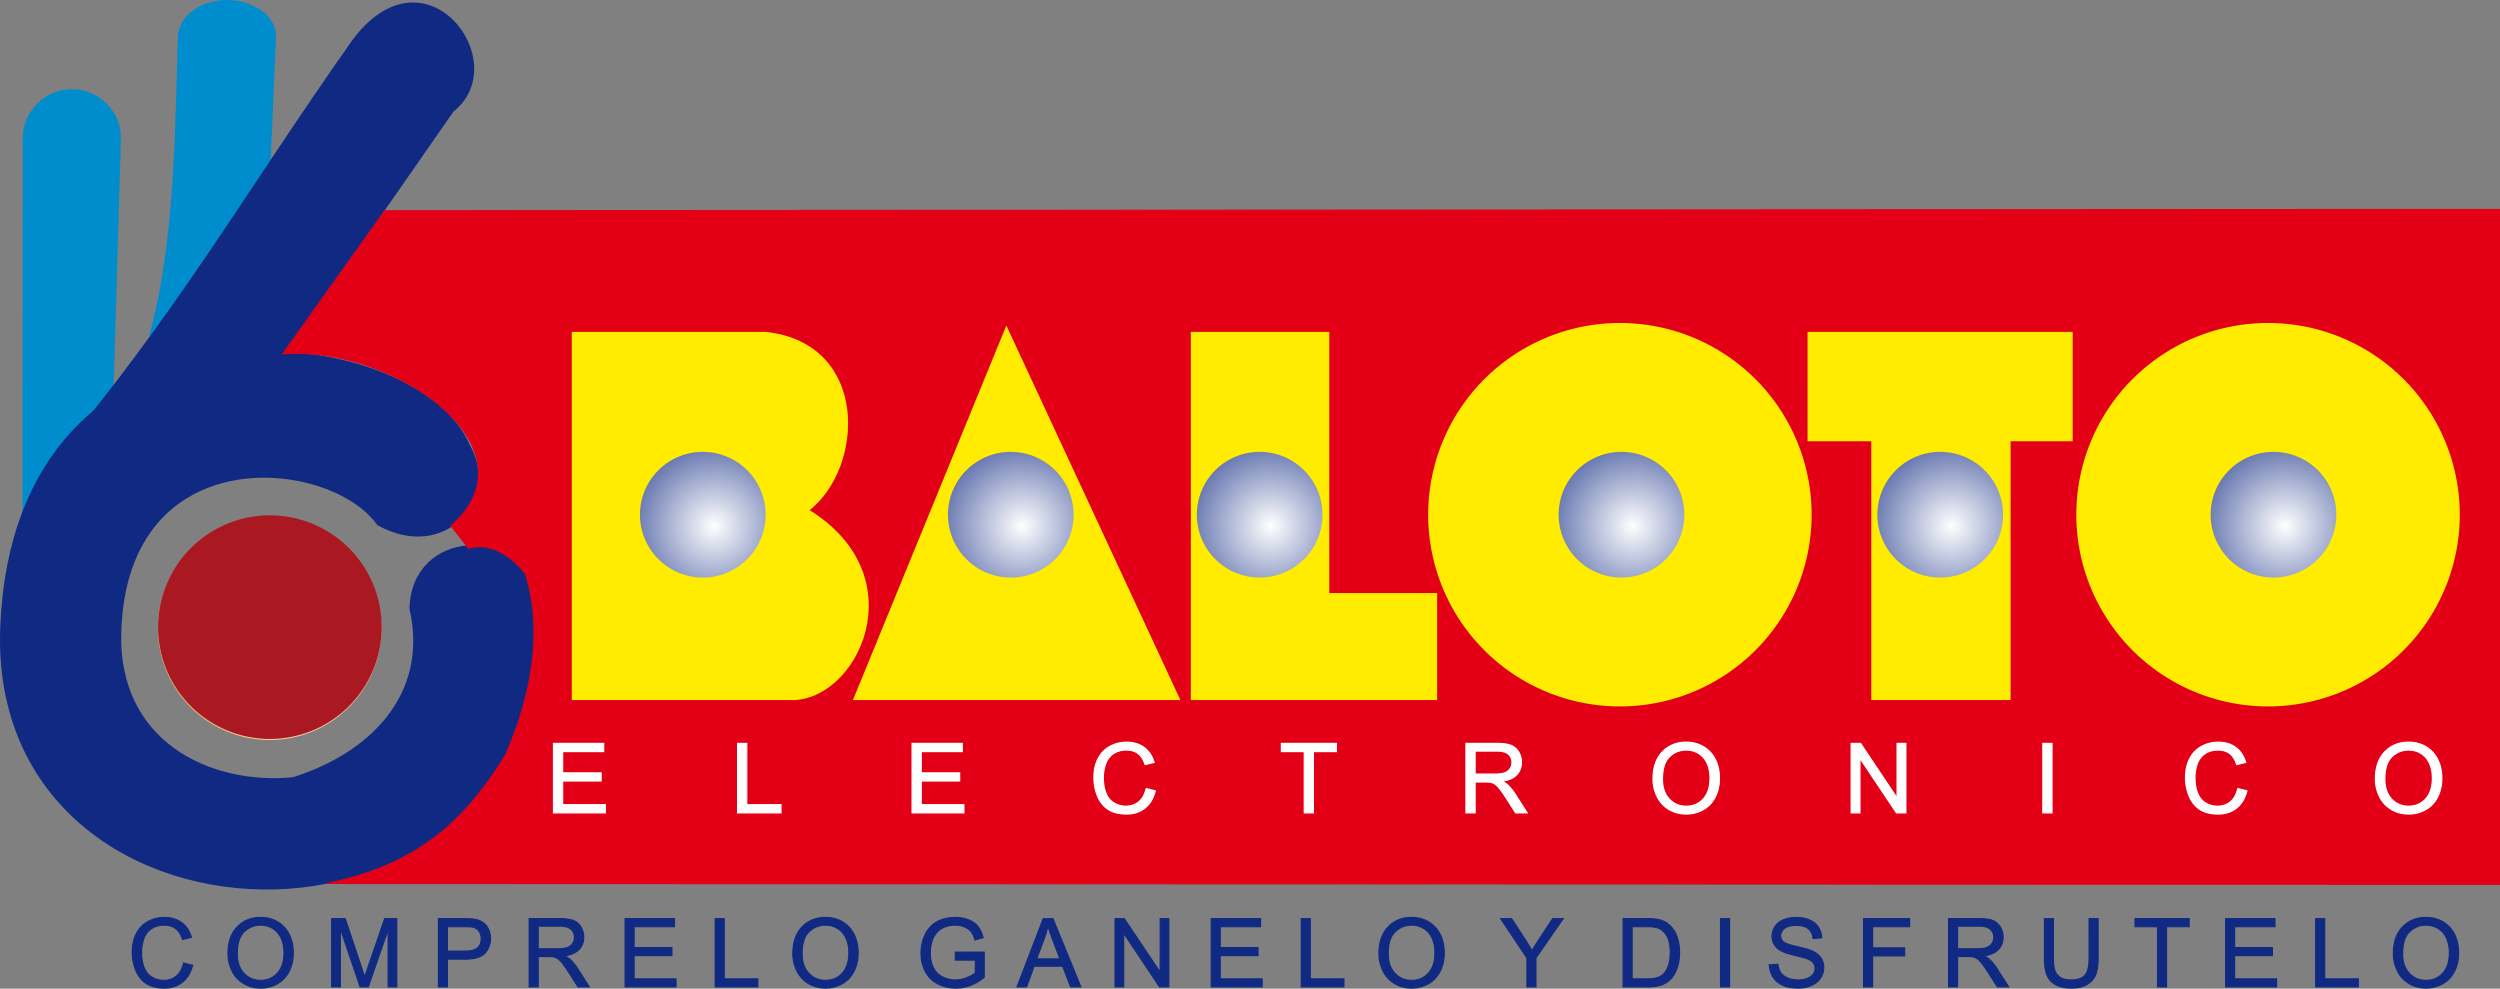 <svg class="c-payment-methods__img" xmlns="http://www.w3.org/2000/svg" viewBox="0 0 560.823 221.783">
                            <rect x="0" y="0" width="560.823" height="221.783" fill="#808080" stroke="none"/>
                            <path d="M41.18 216.022l2.03.514c-.425 1.662-1.192 2.932-2.295 3.81-1.105.874-2.454 1.309-4.052 1.309-1.652 0-2.993-.336-4.027-1.006-1.035-.674-1.823-1.648-2.362-2.922a10.474 10.474 0 01-.81-4.11c0-1.594.303-2.985.914-4.173.61-1.188 1.476-2.09 2.604-2.708 1.123-.617 2.361-.924 3.713-.924 1.534 0 2.822.39 3.867 1.17 1.045.782 1.773 1.877 2.183 3.293l-1.994.471c-.356-1.116-.87-1.926-1.548-2.436-.674-.51-1.523-.764-2.55-.764-1.178 0-2.16.282-2.95.845a4.46 4.46 0 00-1.667 2.277 9.104 9.104 0 00-.481 2.939c0 1.306.189 2.44.567 3.414.381.97.97 1.698 1.773 2.18.802.481 1.67.72 2.604.72 1.135 0 2.094-.328 2.882-.981.789-.657 1.32-1.63 1.599-2.918zm9.962-2.09c0-2.544.682-4.535 2.048-5.972 1.367-1.437 3.129-2.158 5.29-2.158 1.413 0 2.69.339 3.825 1.013 1.134.678 2 1.62 2.597 2.829.595 1.205.892 2.579.892 4.11 0 1.555-.31 2.946-.939 4.17-.627 1.227-1.516 2.154-2.664 2.785a7.609 7.609 0 01-3.72.946c-1.446 0-2.734-.346-3.868-1.046a6.705 6.705 0 01-2.583-2.853 8.633 8.633 0 01-.878-3.825zm2.091.032c0 1.847.496 3.3 1.488 4.362.995 1.064 2.24 1.595 3.738 1.595 1.527 0 2.783-.535 3.767-1.609.985-1.074 1.48-2.597 1.48-4.57 0-1.244-.213-2.333-.634-3.264-.421-.93-1.038-1.651-1.848-2.165-.814-.51-1.723-.767-2.733-.767-1.437 0-2.671.493-3.706 1.48-1.034.985-1.552 2.633-1.552 4.938zm21.165 7.43v-15.321h3.053l3.625 10.848c.335 1.01.581 1.766.731 2.269.175-.557.446-1.377.817-2.458l3.667-10.66h2.729v15.322h-1.955V208.57l-4.452 12.824h-1.83l-4.43-13.041v13.041zm23.947 0v-15.321h5.779c1.017 0 1.794.05 2.33.146.752.125 1.383.364 1.894.717.507.35.916.846 1.227 1.477.31.635.464 1.33.464 2.09 0 1.303-.414 2.408-1.242 3.311-.831.899-2.33 1.352-4.494 1.352h-3.931v6.228zm2.027-8.037h3.963c1.309 0 2.24-.242 2.79-.731.548-.49.823-1.174.823-2.059 0-.642-.16-1.19-.485-1.648a2.263 2.263 0 00-1.28-.902c-.343-.089-.97-.136-1.891-.136h-3.92zm18.335 8.037v-15.321h6.792c1.367 0 2.405.14 3.115.414.71.275 1.277.76 1.705 1.455.424.7.635 1.47.635 2.312 0 1.088-.35 2-1.056 2.746-.703.746-1.79 1.22-3.26 1.424.538.256.944.51 1.223.763.592.542 1.152 1.224 1.684 2.037l2.664 4.17h-2.55l-2.026-3.19c-.593-.915-1.081-1.622-1.466-2.107-.382-.489-.725-.832-1.028-1.024a3.072 3.072 0 00-.924-.41c-.232-.046-.606-.072-1.13-.072h-2.352v6.803zm2.026-8.558h4.36c.924 0 1.651-.096 2.172-.289.525-.192.92-.5 1.191-.92a2.48 2.48 0 00.407-1.373c0-.725-.26-1.32-.788-1.788-.525-.467-1.355-.698-2.493-.698h-4.849zm19.495 8.558v-15.321h11.077v1.808h-9.05v4.692h8.476v1.797h-8.477v5.216h9.408v1.808zm20.202 0v-15.321h2.03v13.513h7.544v1.808zm17.426-7.463c0-2.543.682-4.534 2.048-5.971 1.367-1.437 3.128-2.158 5.29-2.158 1.413 0 2.69.339 3.825 1.013 1.134.678 2 1.62 2.597 2.829.595 1.205.891 2.579.891 4.11 0 1.555-.31 2.946-.938 4.17-.628 1.227-1.516 2.154-2.665 2.785a7.609 7.609 0 01-3.72.946c-1.445 0-2.733-.346-3.867-1.046a6.705 6.705 0 01-2.583-2.853 8.634 8.634 0 01-.878-3.825zm2.09.033c0 1.847.497 3.3 1.489 4.362.995 1.064 2.24 1.595 3.738 1.595 1.527 0 2.782-.535 3.767-1.609.984-1.074 1.48-2.597 1.48-4.57 0-1.244-.214-2.333-.634-3.264-.421-.93-1.038-1.651-1.848-2.165-.814-.51-1.724-.767-2.733-.767-1.438 0-2.672.493-3.706 1.48-1.035.985-1.552 2.633-1.552 4.938zm34.346 1.42v-1.795l6.49-.01v5.682c-.996.795-2.023 1.391-3.083 1.795-1.059.4-2.147.599-3.26.599-1.505 0-2.875-.322-4.102-.967a6.388 6.388 0 01-2.787-2.794c-.627-1.22-.941-2.582-.941-4.087 0-1.491.314-2.883.938-4.174.62-1.295 1.52-2.254 2.69-2.882 1.17-.625 2.518-.939 4.045-.939 1.106 0 2.109.179 3.004.539.895.357 1.598.856 2.104 1.498.51.642.895 1.477 1.163 2.508l-1.83.503c-.231-.781-.517-1.394-.856-1.84-.342-.447-.831-.803-1.466-1.07-.631-.268-1.338-.404-2.109-.404-.927 0-1.73.143-2.404.424-.677.282-1.22.654-1.637 1.114-.414.46-.735.963-.967 1.516-.388.945-.585 1.973-.585 3.082 0 1.366.235 2.508.707 3.428.47.92 1.155 1.602 2.054 2.047a6.35 6.35 0 002.861.671c.882 0 1.738-.171 2.572-.51.838-.335 1.47-.695 1.902-1.08v-2.855zm13.849 6.01l5.886-15.321h2.183l6.271 15.321h-2.311l-1.788-4.64h-6.406l-1.68 4.64zm4.42-6.293h5.197l-1.602-4.241c-.485-1.288-.848-2.347-1.084-3.178a19.632 19.632 0 01-.827 2.928zm17.572 6.293v-15.321h2.08l8.048 12.029v-12.03h1.944v15.322h-2.08l-8.048-12.04v12.04zm21.575 0v-15.321h11.076v1.808h-9.05v4.692h8.476v1.797h-8.476v5.216h9.407v1.808zm20.201 0v-15.321h2.03v13.513h7.545v1.808zm17.427-7.463c0-2.543.681-4.534 2.047-5.971 1.367-1.437 3.129-2.158 5.29-2.158 1.414 0 2.69.339 3.825 1.013a6.643 6.643 0 012.597 2.829c.595 1.205.892 2.579.892 4.11 0 1.555-.31 2.946-.939 4.17-.627 1.227-1.516 2.154-2.664 2.785a7.609 7.609 0 01-3.72.946c-1.445 0-2.734-.346-3.868-1.046a6.706 6.706 0 01-2.583-2.853 8.634 8.634 0 01-.877-3.825zm2.09.033c0 1.847.496 3.3 1.488 4.362.995 1.064 2.24 1.595 3.738 1.595 1.527 0 2.783-.535 3.767-1.609.985-1.074 1.48-2.597 1.48-4.57 0-1.244-.213-2.333-.634-3.264-.421-.93-1.038-1.651-1.848-2.165-.814-.51-1.723-.767-2.733-.767-1.437 0-2.671.493-3.706 1.48-1.034.985-1.552 2.633-1.552 4.938zm31.107 7.43v-6.489l-5.904-8.832h2.465l3.021 4.62a45.474 45.474 0 011.556 2.593 54.478 54.478 0 011.673-2.708l2.968-4.505h2.361l-6.114 8.832v6.49zm21.575 0v-15.321h5.276c1.192 0 2.101.075 2.73.221.877.2 1.626.567 2.247 1.095.806.685 1.412 1.555 1.812 2.619.403 1.063.603 2.275.603 3.642 0 1.163-.136 2.194-.41 3.092-.272.9-.618 1.645-1.046 2.233-.425.59-.888 1.053-1.394 1.388-.504.34-1.114.596-1.827.77-.717.176-1.537.261-2.462.261zm2.026-1.808h3.272c1.01 0 1.805-.093 2.38-.282.573-.19 1.03-.453 1.372-.796.482-.478.857-1.127 1.124-1.937.267-.813.403-1.794.403-2.954 0-1.601-.264-2.832-.788-3.692-.528-.863-1.167-1.437-1.92-1.73-.542-.21-1.42-.314-2.621-.314h-3.222zm19.83 1.808v-15.321h2.027v15.321zm10.967-4.923l1.912-.167c.09.767.3 1.394.631 1.887.332.492.846.888 1.541 1.191.696.303 1.48.453 2.351.453.774 0 1.456-.114 2.048-.342.592-.232 1.034-.546 1.323-.945.29-.403.435-.839.435-1.313a1.98 1.98 0 00-.42-1.26c-.279-.36-.74-.66-1.378-.902-.413-.16-1.32-.41-2.728-.749-1.406-.34-2.394-.656-2.958-.956-.731-.382-1.277-.86-1.637-1.427a3.51 3.51 0 01-.535-1.908c0-.77.217-1.495.656-2.166.439-.674 1.081-1.184 1.923-1.534.845-.346 1.78-.52 2.81-.52 1.139 0 2.137.182 3.008.549.867.364 1.534.902 2.001 1.612a4.67 4.67 0 01.753 2.415l-1.944.146c-.107-.966-.46-1.701-1.063-2.193-.603-.496-1.491-.742-2.668-.742-1.227 0-2.12.224-2.683.674-.56.45-.842.992-.842 1.623 0 .553.2 1.006.596 1.36.392.356 1.409.72 3.057 1.09 1.648.375 2.78.7 3.392.978.892.414 1.552.935 1.977 1.563.424.63.635 1.359.635 2.18 0 .816-.232 1.583-.7 2.304-.467.72-1.137 1.28-2.011 1.684-.875.399-1.86.599-2.95.599-1.388 0-2.551-.2-3.486-.607-.938-.403-1.673-1.01-2.208-1.822-.531-.81-.813-1.731-.838-2.755zm21.122 4.923v-15.321h10.337v1.808h-8.307v4.745h7.188v1.809h-7.188v6.96zm19.056 0v-15.321h6.792c1.367 0 2.405.14 3.115.414.71.275 1.277.76 1.705 1.455.424.7.635 1.47.635 2.312 0 1.088-.35 2-1.056 2.746-.703.746-1.79 1.22-3.26 1.424.538.256.944.51 1.223.763.592.542 1.152 1.224 1.684 2.037l2.664 4.17h-2.55l-2.026-3.19c-.593-.915-1.081-1.622-1.466-2.107-.382-.489-.725-.832-1.028-1.024a3.073 3.073 0 00-.924-.41c-.232-.046-.606-.072-1.13-.072h-2.351v6.803zm2.027-8.558h4.36c.923 0 1.65-.096 2.171-.289.525-.192.92-.5 1.191-.92a2.48 2.48 0 00.407-1.373c0-.725-.26-1.32-.788-1.788-.524-.467-1.355-.698-2.493-.698h-4.848zm29.504-6.763h2.03v8.854c0 1.537-.175 2.761-.525 3.667-.35.906-.977 1.64-1.886 2.208-.91.57-2.102.853-3.579.853-1.433 0-2.61-.247-3.52-.743-.913-.492-1.566-1.208-1.955-2.147-.393-.938-.585-2.215-.585-3.838v-8.854h2.026v8.843c0 1.331.125 2.312.371 2.94a2.826 2.826 0 001.274 1.459c.602.342 1.341.513 2.211.513 1.491 0 2.554-.339 3.19-1.017.63-.674.948-1.972.948-3.895zm15.357 15.321v-13.513h-5.048v-1.808h12.143v1.808h-5.069v13.513zm15.272 0v-15.321h11.076v1.808h-9.05v4.692h8.476v1.797h-8.476v5.216h9.407v1.808zm20.201 0v-15.321h2.03v13.513h7.545v1.808zm17.427-7.463c0-2.543.681-4.534 2.047-5.971 1.367-1.437 3.129-2.158 5.29-2.158 1.414 0 2.69.339 3.825 1.013 1.135.678 2.001 1.62 2.597 2.829.596 1.205.892 2.579.892 4.11 0 1.555-.31 2.946-.939 4.17-.627 1.227-1.516 2.154-2.664 2.785a7.61 7.61 0 01-3.72.946c-1.445 0-2.733-.346-3.868-1.046a6.706 6.706 0 01-2.583-2.853 8.634 8.634 0 01-.877-3.825zm2.09.033c0 1.847.496 3.3 1.488 4.362.995 1.064 2.24 1.595 3.738 1.595 1.527 0 2.783-.535 3.767-1.609.985-1.074 1.48-2.597 1.48-4.57 0-1.244-.213-2.333-.634-3.264-.42-.93-1.038-1.651-1.848-2.165-.814-.51-1.723-.767-2.733-.767-1.437 0-2.671.493-3.706 1.48-1.034.985-1.552 2.633-1.552 4.938z" fill="#102a83" fill-rule="evenodd" stroke="#102a83" stroke-width=".257" />
                            <path d="M16.118 20.246v0c5.928 0 10.887 4.85 10.776 10.776l-1.748 59.44c-6.876 3.689-14.39 11.274-19.866 24.263l.063-83.703c.004-5.927 4.848-10.776 10.775-10.776zM50.909.234v0c5.927 0 10.898 3.602 10.776 7.999l-1.207 28.181L33.706 75.32c5.85-20.938 5.813-47.38 6.427-67.087C40.27 3.835 44.982.234 50.91.234z" fill="#008dce" fill-rule="evenodd" stroke="#008dce" stroke-width=".468" />
                            <path d="M78.804 9.341c16.437-22.736 36.92 4.594 22.907 15.708L63.838 79.513c-20.37-.248-40.716 5.099-52.817 24.641C38.833 71.69 55.326 42.584 78.804 9.341z" fill="#102a83" fill-rule="evenodd" />
                            <g transform="translate(-14.448 -248.626)">
                                <defs>
                                    <radialGradient gradientUnits="userSpaceOnUse" fy="394.069" fx="79.472" r="50.159" cy="394.069" cx="79.472" id="a">
                                        <stop stop-color="#fff" offset="0%" />
                                        <stop stop-color="#f07c00" offset="100%" />
                                    </radialGradient>
                                </defs>
                                <path d="M74.957 364.475a25.08 25.08 0 0125.08 25.08 25.08 25.08 0 11-25.08-25.08z" fill="url(#a)" />
                                <path d="M74.993 364.233a25.08 25.08 0 0125.08 25.08 25.08 25.08 0 11-25.08-25.08z" fill="#aa1921" fill-rule="evenodd" />
                            </g>
                            <path d="M105.226 99.983c6.74 11.692-5.26 26.023-20.408 17.642-11.032-15.485-58.27-19.823-57.867 26.66.808 23.733 21.915 32.014 38.78 30.297 16.663-5.15 30.872-18.204 26.358-38.044.419-17.762 24.652-18.393 27.267-3.166C127.949 220.112-2.871 219.973.29 140.65c3.162-79.323 92.897-69.19 104.936-40.667z" fill="#102a83" fill-rule="evenodd" stroke="#102a83" stroke-width=".468" />
                            <path d="M86.342 47.283l474.342-.295v151.384l-487.286-.196c22.232-4.325 32.443-16.487 40.085-28.884 6.016-13.782 8.325-28.152 4.419-40.558-2.463-3.225-7.477-7.431-12.786-5.748l-3.904-5.022c20.005-17.515-12.994-40.614-37.75-38.596z" fill="#e30016" fill-rule="evenodd" stroke="#e30016" stroke-width=".277" />
                            <path d="M124.162 182.351v-15.587h11.269v1.84h-9.208v4.772h8.623v1.83h-8.623v5.305h9.57v1.84zm41.297 0v-15.587h2.064v13.747h7.676v1.84zm39.144 0v-15.587h11.268v1.84h-9.207v4.772h8.623v1.83h-8.623v5.305h9.57v1.84zm52.503-5.466l2.065.523c-.432 1.692-1.213 2.983-2.334 3.876-1.125.89-2.497 1.332-4.123 1.332-1.68 0-3.045-.341-4.097-1.023-1.052-.686-1.854-1.677-2.403-2.973a10.654 10.654 0 01-.823-4.18c0-1.623.308-3.038.93-4.246.62-1.209 1.501-2.127 2.648-2.755 1.143-.628 2.403-.94 3.778-.94 1.56 0 2.87.395 3.934 1.19 1.063.795 1.804 1.91 2.221 3.35l-2.028.48c-.364-1.137-.886-1.96-1.576-2.48-.685-.519-1.55-.776-2.595-.776-1.197 0-2.195.286-3.001.86a4.532 4.532 0 00-1.694 2.315 9.268 9.268 0 00-.49 2.99c0 1.33.192 2.483.576 3.474.389.987.988 1.727 1.804 2.217.817.49 1.699.733 2.65.733 1.153 0 2.13-.333 2.932-.998.802-.668 1.343-1.658 1.626-2.969zm35.475 5.466v-13.747h-5.135v-1.84h12.353v1.84h-5.157v13.747zm36.27 0v-15.587h6.91c1.39 0 2.446.141 3.168.421s1.3.773 1.735 1.48c.432.712.646 1.496.646 2.352 0 1.107-.356 2.036-1.074 2.795-.715.758-1.823 1.24-3.318 1.448.548.261.962.519 1.245.776.603.552 1.172 1.245 1.713 2.072l2.711 4.243h-2.595l-2.06-3.245c-.603-.932-1.1-1.651-1.492-2.144-.389-.498-.737-.846-1.046-1.042-.308-.2-.62-.337-.94-.417-.235-.047-.616-.073-1.15-.073h-2.392v6.921zm2.061-8.706h4.435c.94 0 1.68-.098 2.21-.294.534-.196.936-.508 1.212-.936.276-.429.414-.893.414-1.398 0-.737-.265-1.343-.802-1.818-.533-.475-1.379-.711-2.537-.711h-4.932zm39.907 1.114c0-2.588.693-4.613 2.083-6.075 1.39-1.463 3.182-2.196 5.382-2.196 1.437 0 2.736.345 3.89 1.03a6.754 6.754 0 012.642 2.879c.606 1.226.907 2.624.907 4.18 0 1.583-.315 2.998-.954 4.243-.639 1.248-1.542 2.192-2.71 2.834a7.749 7.749 0 01-3.786.962c-1.47 0-2.78-.352-3.934-1.063a6.827 6.827 0 01-2.628-2.904 8.787 8.787 0 01-.892-3.89zm2.126.033c0 1.88.505 3.356 1.514 4.438 1.012 1.081 2.279 1.622 3.803 1.622 1.553 0 2.83-.544 3.833-1.636 1.001-1.093 1.506-2.643 1.506-4.65 0-1.266-.218-2.373-.646-3.32-.428-.947-1.057-1.68-1.88-2.203-.828-.519-1.753-.78-2.78-.78-1.463 0-2.718.5-3.77 1.506-1.053 1.002-1.58 2.678-1.58 5.023zm42.32 7.56v-15.588h2.116l8.187 12.237v-12.237h1.978v15.587h-2.116l-8.187-12.248v12.248zm43.002 0v-15.588h2.061v15.587zm43.72-5.467l2.065.523c-.432 1.692-1.212 2.983-2.333 3.876-1.125.89-2.497 1.332-4.123 1.332-1.68 0-3.045-.341-4.097-1.023-1.053-.686-1.855-1.677-2.403-2.973a10.656 10.656 0 01-.823-4.18c0-1.623.308-3.038.929-4.246.62-1.209 1.502-2.127 2.65-2.755 1.142-.628 2.401-.94 3.777-.94 1.56 0 2.87.395 3.934 1.19 1.063.795 1.804 1.91 2.22 3.35l-2.028.48c-.363-1.137-.885-1.96-1.575-2.48-.686-.519-1.55-.776-2.595-.776-1.197 0-2.196.286-3.001.86a4.532 4.532 0 00-1.695 2.315 9.268 9.268 0 00-.49 2.99c0 1.33.192 2.483.577 3.474.388.987.988 1.727 1.804 2.217.816.49 1.698.733 2.649.733 1.154 0 2.13-.333 2.932-.998.802-.668 1.343-1.658 1.627-2.969zm30.881-2.126c0-2.588.694-4.613 2.083-6.075 1.39-1.463 3.183-2.196 5.382-2.196 1.438 0 2.737.345 3.89 1.03a6.755 6.755 0 012.643 2.879c.606 1.226.907 2.624.907 4.18 0 1.583-.316 2.998-.955 4.243-.638 1.248-1.542 2.192-2.71 2.834a7.749 7.749 0 01-3.786.962c-1.47 0-2.78-.352-3.933-1.063a6.827 6.827 0 01-2.628-2.904 8.787 8.787 0 01-.893-3.89zm2.127.033c0 1.88.504 3.356 1.513 4.438 1.012 1.081 2.28 1.622 3.804 1.622 1.553 0 2.83-.544 3.832-1.636 1.002-1.093 1.506-2.643 1.506-4.65 0-1.266-.218-2.373-.646-3.32-.428-.947-1.056-1.68-1.88-2.203-.827-.519-1.753-.78-2.78-.78-1.462 0-2.718.5-3.77 1.506-1.053 1.002-1.58 2.678-1.58 5.023z" fill="#fff" fill-rule="evenodd" stroke="#fff" stroke-width=".261" />
                            <path d="M128.502 74.68h43.29c23.09 2.549 21.894 30.261 9.433 39.788 24.588 15.03 10.692 43.281-4.302 42.341h-48.421z" fill="#ffec00" fill-rule="evenodd" stroke="#ffec00" stroke-width=".468" />
                            <path d="M191.683 156.81l34.085-83.205 38.665 83.204zM267.366 74.68v82.13h54.792v-23.537h-24.19V74.681z" fill="#ffec00" fill-rule="evenodd" stroke="#ffec00" stroke-width=".468" />
                            <path d="M363.39 72.687a42.777 42.777 0 0142.777 42.777 42.777 42.777 0 11-42.777-42.777zM405.72 74.68h59.008v24.077H450.8l-.001 58.052h-30.786V98.757h-14.293z" fill="#ffec00" fill-rule="evenodd" stroke="#ffec00" stroke-width=".468" />
                            <path d="M508.79 72.687a42.777 42.777 0 0142.776 42.777 42.777 42.777 0 11-42.777-42.777z" fill="#ffec00" fill-rule="evenodd" stroke="#ffec00" stroke-width=".468" />
                            <defs>
                                <radialGradient gradientTransform="translate(-14.448 -248.626)" gradientUnits="userSpaceOnUse" fy="366.627" fx="380.73" r="28.191" cy="366.627" cx="380.73" id="b">
                                    <stop stop-color="#fff" offset="0%" />
                                    <stop stop-color="#102a83" offset="100%" />
                                </radialGradient>
                            </defs>
                            <path d="M363.745 101.368a14.096 14.096 0 0114.095 14.096 14.096 14.096 0 11-14.095-14.096z" fill="url(#b)" />
                            <defs>
                                <radialGradient gradientTransform="translate(-14.448 -248.626)" gradientUnits="userSpaceOnUse" fy="366.627" fx="299.567" r="28.191" cy="366.627" cx="299.567" id="c">
                                    <stop stop-color="#fff" offset="0%" />
                                    <stop stop-color="#102a83" offset="100%" />
                                </radialGradient>
                            </defs>
                            <path d="M282.582 101.368a14.096 14.096 0 0114.095 14.096 14.096 14.096 0 11-14.095-14.096z" fill="url(#c)" />
                            <defs>
                                <radialGradient gradientTransform="translate(-14.448 -248.626)" gradientUnits="userSpaceOnUse" fy="366.627" fx="243.731" r="28.191" cy="366.627" cx="243.731" id="d">
                                    <stop stop-color="#fff" offset="0%" />
                                    <stop stop-color="#102a83" offset="100%" />
                                </radialGradient>
                            </defs>
                            <path d="M226.745 101.368a14.096 14.096 0 0114.096 14.096 14.096 14.096 0 11-14.096-14.096z" fill="url(#d)" />
                            <defs>
                                <radialGradient gradientTransform="translate(-14.448 -248.626)" gradientUnits="userSpaceOnUse" fy="366.627" fx="174.645" r="28.191" cy="366.627" cx="174.645" id="e">
                                    <stop stop-color="#fff" offset="0%" />
                                    <stop stop-color="#102a83" offset="100%" />
                                </radialGradient>
                            </defs>
                            <path d="M157.66 101.368a14.096 14.096 0 0114.095 14.096 14.096 14.096 0 11-14.095-14.096z" fill="url(#e)" />
                            <defs>
                                <radialGradient gradientTransform="translate(-14.448 -248.626)" gradientUnits="userSpaceOnUse" fy="366.627" fx="526.995" r="28.191" cy="366.627" cx="526.995" id="f">
                                    <stop stop-color="#fff" offset="0%" />
                                    <stop stop-color="#102a83" offset="100%" />
                                </radialGradient>
                            </defs>
                            <path d="M510.01 101.368a14.096 14.096 0 0114.096 14.096 14.096 14.096 0 11-14.096-14.096z" fill="url(#f)" />
                            <defs>
                                <radialGradient gradientTransform="translate(-14.448 -248.626)" gradientUnits="userSpaceOnUse" fy="366.627" fx="452.231" r="28.191" cy="366.627" cx="452.231" id="g">
                                    <stop stop-color="#fff" offset="0%" />
                                    <stop stop-color="#102a83" offset="100%" />
                                </radialGradient>
                            </defs>
                            <path d="M435.246 101.368a14.096 14.096 0 0114.096 14.096 14.096 14.096 0 11-14.096-14.096z" fill="url(#g)" />
                        </svg>